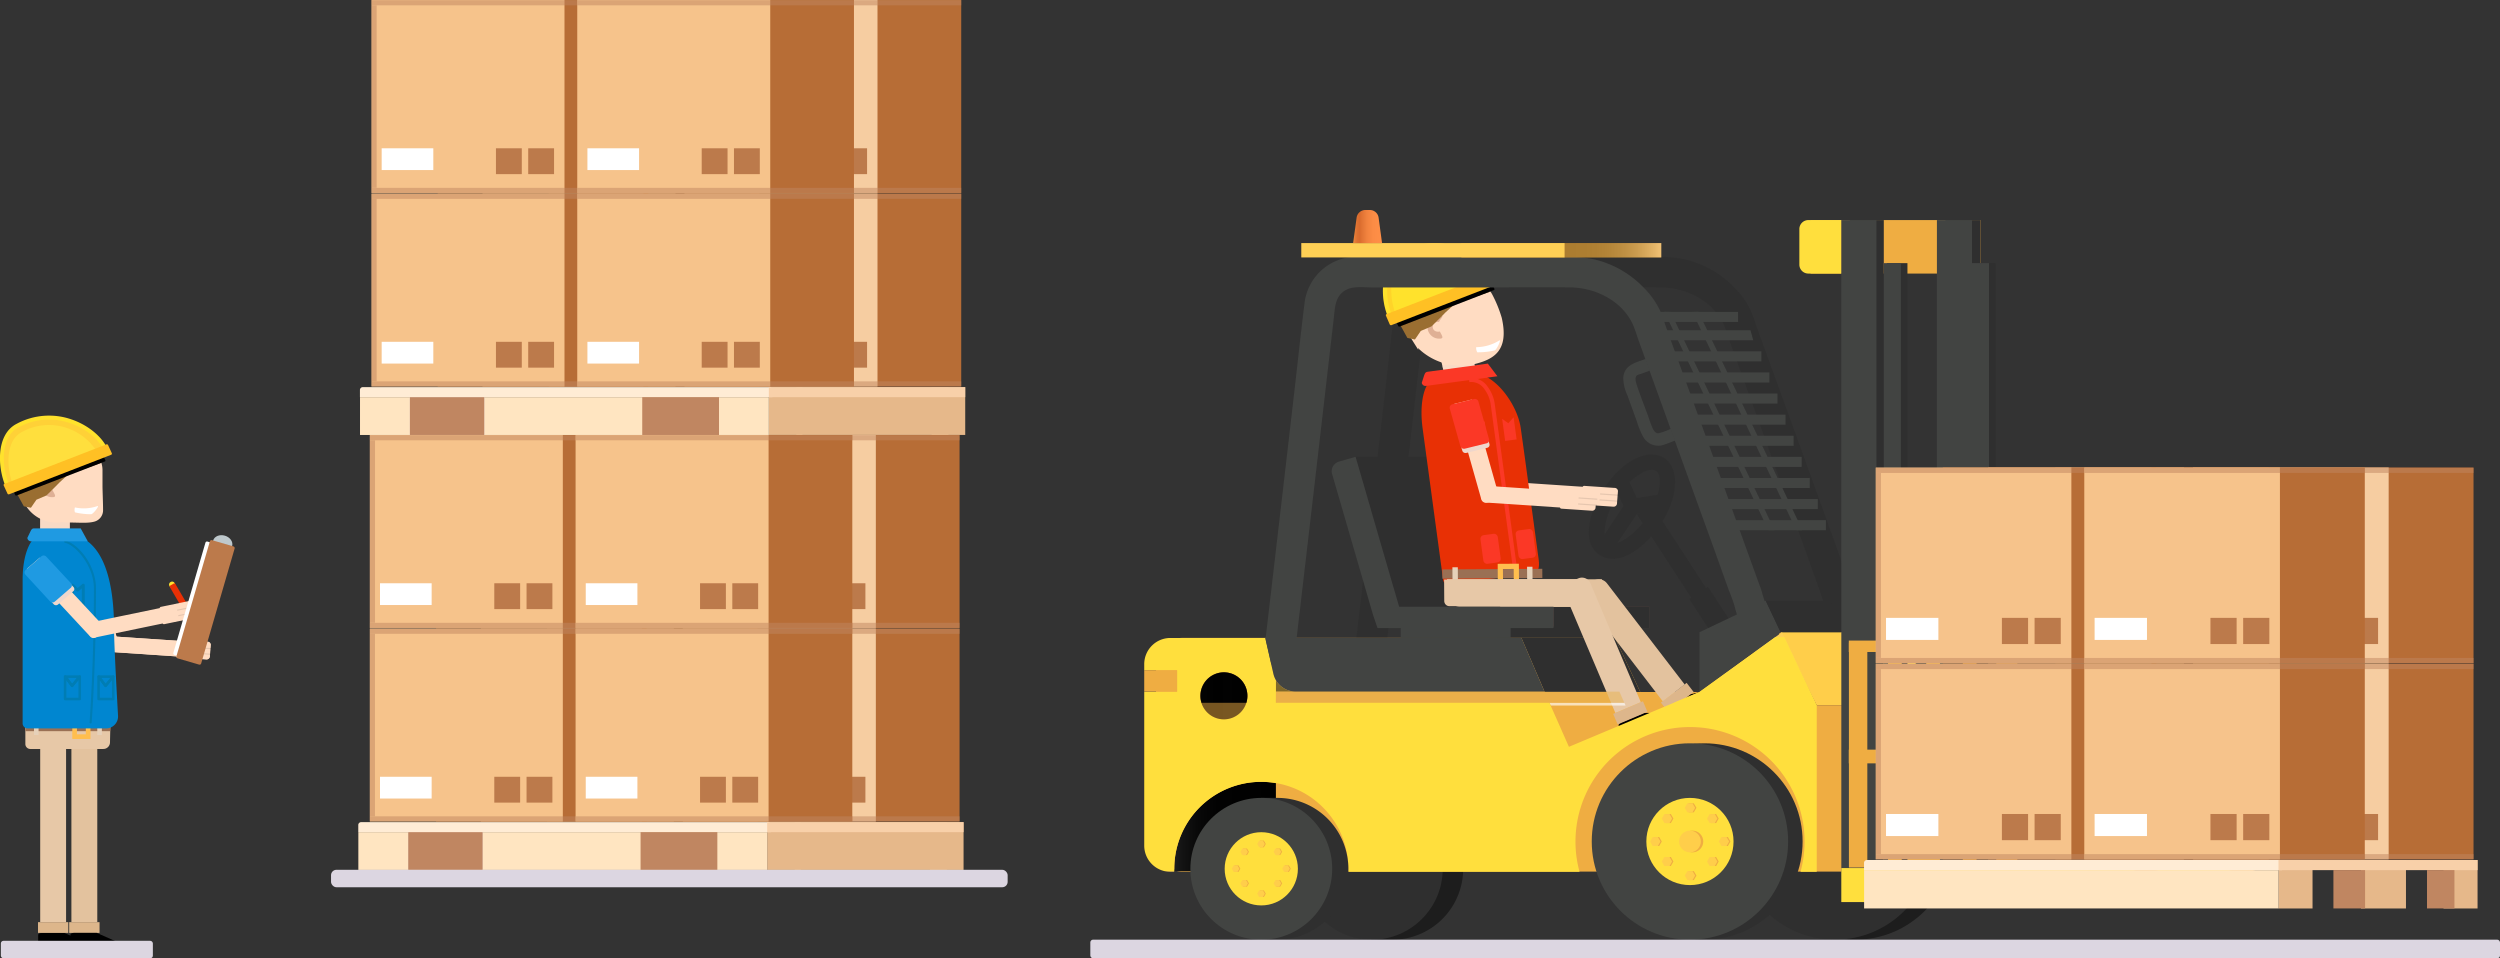 <svg xmlns="http://www.w3.org/2000/svg" xmlns:xlink="http://www.w3.org/1999/xlink" viewBox="0 0 661.71 253.64"><rect x="0" y="0" width="661.71" height="253.64" fill="#333333" stroke="none"/><defs><linearGradient id="7958c449-d990-4a70-844e-3de822f8632f" x1="420.19" y1="186.75" x2="420.19" y2="183.05" gradientUnits="userSpaceOnUse"><stop offset="0.12" stop-color="#fff"/><stop offset="0.23" stop-color="#fefcfb"/><stop offset="0.35" stop-color="#f9f4ef"/><stop offset="0.46" stop-color="#f2e7dc"/><stop offset="0.57" stop-color="#e8d4c0"/><stop offset="0.68" stop-color="#dbbc9d"/><stop offset="0.79" stop-color="#cb9e72"/><stop offset="0.81" stop-color="#c8996b"/></linearGradient><linearGradient id="290b6458-8637-40a2-8752-2143b16c9382" x1="139.96" y1="-551.96" x2="174.77" y2="-551.96" gradientTransform="translate(484.92 -330.52) rotate(180)" gradientUnits="userSpaceOnUse"><stop offset="0"/><stop offset="0.44" stop-color="#020202"/><stop offset="0.6" stop-color="#090909"/><stop offset="0.72" stop-color="#141414"/><stop offset="0.81" stop-color="#252525"/><stop offset="0.87" stop-color="#363636"/><stop offset="0.9" stop-color="#443f3b"/><stop offset="0.95" stop-color="#685847"/><stop offset="1" stop-color="#987a58"/></linearGradient><linearGradient id="e77befd9-317e-4128-a2ed-34a950c1ab90" x1="-114.54" y1="-131.93" x2="-97.14" y2="-131.93" gradientTransform="translate(512.45 74.19) rotate(-90)" gradientUnits="userSpaceOnUse"><stop offset="0"/><stop offset="0.44" stop-color="#020202"/><stop offset="0.6" stop-color="#090909"/><stop offset="0.72" stop-color="#141414"/><stop offset="0.81" stop-color="#252525"/><stop offset="0.87" stop-color="#363636"/><stop offset="0.9" stop-color="#444"/><stop offset="0.95" stop-color="#686868"/><stop offset="1" stop-color="#969696"/></linearGradient><linearGradient id="c4e96ffa-f36b-4918-acc6-306f22689cf2" x1="-114.54" y1="-167.46" x2="-97.14" y2="-167.46" gradientTransform="translate(505.16 71.47) rotate(-90)" xlink:href="#e77befd9-317e-4128-a2ed-34a950c1ab90"/><linearGradient id="56a3fa88-3b77-4f70-bc4a-a88c34f06185" x1="139.96" y1="-515.22" x2="174.77" y2="-515.22" xlink:href="#290b6458-8637-40a2-8752-2143b16c9382"/><linearGradient id="cec3c9c6-61d6-4352-b416-c75fb26b6254" x1="325.03" y1="186.88" x2="351.87" y2="186.88" gradientTransform="matrix(1, 0, 0, 1, 0, 0)" xlink:href="#e77befd9-317e-4128-a2ed-34a950c1ab90"/><linearGradient id="19c2b5cf-a6dd-4306-8ea2-51cba68d04f5" x1="337.67" y1="186.75" x2="337.67" y2="183.05" xlink:href="#7958c449-d990-4a70-844e-3de822f8632f"/><linearGradient id="fae969a4-537a-47f5-aa81-78af1df2f761" x1="139.96" y1="-516.29" x2="143.08" y2="-516.29" gradientTransform="translate(477.63 -333.23) rotate(180)" xlink:href="#290b6458-8637-40a2-8752-2143b16c9382"/><linearGradient id="d6282a9b-8541-4cbf-b8c2-69f14eecf617" x1="-114.54" y1="-167.5" x2="-97.13" y2="-167.5" gradientTransform="translate(505.16 71.47) rotate(-90)" xlink:href="#e77befd9-317e-4128-a2ed-34a950c1ab90"/><linearGradient id="5b6f604d-d643-4cbd-b19d-c7c8bbccad44" x1="414.28" y1="66.25" x2="440.07" y2="66.25" gradientUnits="userSpaceOnUse"><stop offset="0"/><stop offset="0.19" stop-color="#030303"/><stop offset="0.32" stop-color="#0c0c0c"/><stop offset="0.44" stop-color="#1c1c1c"/><stop offset="0.54" stop-color="#323232"/><stop offset="0.64" stop-color="#4e4e4e"/><stop offset="0.74" stop-color="#727272"/><stop offset="0.83" stop-color="#9b9b9b"/><stop offset="0.92" stop-color="#cacaca"/><stop offset="1" stop-color="#fff"/></linearGradient><linearGradient id="74b163d5-6d01-47c0-bc45-63e7174e99e9" x1="365.44" y1="62.65" x2="373.1" y2="62.65" gradientUnits="userSpaceOnUse"><stop offset="0" stop-color="#f08d3f"/><stop offset="0.07" stop-color="#e37a36"/><stop offset="0.15" stop-color="#dc6f30"/><stop offset="0.23" stop-color="#d96b2e"/><stop offset="0.31" stop-color="#e27434"/><stop offset="0.49" stop-color="#f2833f"/><stop offset="0.7" stop-color="#fc8c45"/><stop offset="0.97" stop-color="#ff8f47"/></linearGradient></defs><title>home_header_img</title><g style="isolation:isolate"><g id="622cd1ed-bc55-4baf-9564-b4dc35eccc6d" data-name="Слой 1"><rect x="203.06" y="217.61" width="8.89" height="12.65" fill="#e6b88a"/><rect x="210.36" y="217.61" width="40.24" height="12.65" fill="#e6b88a"/><rect x="246.15" y="217.61" width="8.89" height="12.65" fill="#e6b88a"/><path d="M95.59,217.61H203.24a.75.75,0,0,1,.75.75v1.89a0,0,0,0,1,0,0H94.83a0,0,0,0,1,0,0v-1.89A.75.75,0,0,1,95.59,217.61Z" fill="#ffecd5"/><rect x="94.85" y="220.25" width="108.21" height="10.01" fill="#ffe5c1"/><rect x="203.06" y="217.61" width="51.98" height="2.65" fill="#f8d0a9"/><rect x="144.8" y="115.13" width="55.72" height="51.08" fill="#bc7a4b"/><rect x="127.28" y="115.13" width="51.08" height="51.08" fill="#f6cda1"/><rect x="129.98" y="154.38" width="13.67" height="5.76" fill="#fff"/><rect x="160.23" y="154.38" width="6.84" height="6.84" fill="#bc7a4b"/><rect x="168.77" y="154.38" width="6.84" height="6.84" fill="#bc7a4b"/><rect x="127.28" y="164.85" width="51.08" height="1.36" fill="#c08661" opacity="0.5"/><rect x="178.34" y="164.85" width="22.18" height="1.36" fill="#c08661" opacity="0.5" style="mix-blend-mode:multiply"/><rect x="127.28" y="115.18" width="51.08" height="1.36" fill="#c08661" opacity="0.5" style="mix-blend-mode:screen"/><rect x="178.34" y="115.18" width="22.18" height="1.36" fill="#c08661" opacity="0.5" style="mix-blend-mode:screen"/><rect x="144.8" y="166.35" width="55.72" height="51.08" fill="#bc7a4b"/><rect x="127.28" y="166.35" width="51.08" height="51.08" fill="#f6cda1"/><rect x="129.98" y="205.6" width="13.67" height="5.76" fill="#fff"/><rect x="160.23" y="205.6" width="6.84" height="6.84" fill="#bc7a4b"/><rect x="168.77" y="205.6" width="6.84" height="6.84" fill="#bc7a4b"/><rect x="127.28" y="216.07" width="51.08" height="1.36" fill="#c08661" opacity="0.5"/><rect x="178.34" y="216.07" width="22.18" height="1.36" fill="#c08661" opacity="0.5" style="mix-blend-mode:multiply"/><rect x="127.28" y="166.4" width="51.08" height="1.36" fill="#c08661" opacity="0.5" style="mix-blend-mode:screen"/><rect x="178.34" y="166.4" width="22.18" height="1.36" fill="#c08661" opacity="0.5" style="mix-blend-mode:screen"/><rect x="198.26" y="115.13" width="55.72" height="51.08" fill="#b76d36"/><rect x="180.74" y="115.13" width="51.08" height="51.08" fill="#f6cda1"/><rect x="183.43" y="154.38" width="13.67" height="5.76" fill="#fff"/><rect x="213.68" y="154.38" width="6.84" height="6.84" fill="#bc7a4b"/><rect x="222.22" y="154.38" width="6.84" height="6.84" fill="#bc7a4b"/><rect x="180.74" y="164.85" width="51.08" height="1.36" fill="#c08661" opacity="0.5"/><rect x="231.8" y="164.85" width="22.18" height="1.36" fill="#c08661" opacity="0.5" style="mix-blend-mode:multiply"/><rect x="180.74" y="115.18" width="51.08" height="1.36" fill="#c08661" opacity="0.5" style="mix-blend-mode:screen"/><rect x="231.8" y="115.18" width="22.18" height="1.36" fill="#c08661" opacity="0.5" style="mix-blend-mode:screen"/><rect x="198.26" y="166.35" width="55.72" height="51.08" fill="#b76d36"/><rect x="180.74" y="166.35" width="51.08" height="51.08" fill="#f6cda1"/><rect x="183.43" y="205.6" width="13.67" height="5.76" fill="#fff"/><rect x="213.68" y="205.6" width="6.84" height="6.84" fill="#bc7a4b"/><rect x="222.22" y="205.6" width="6.84" height="6.84" fill="#bc7a4b"/><rect x="180.74" y="216.07" width="51.08" height="1.36" fill="#c08661" opacity="0.5"/><rect x="231.8" y="216.07" width="22.18" height="1.36" fill="#c08661" opacity="0.5" style="mix-blend-mode:multiply"/><rect x="180.74" y="166.4" width="51.08" height="1.36" fill="#c08661" opacity="0.5" style="mix-blend-mode:screen"/><rect x="231.8" y="166.4" width="22.18" height="1.36" fill="#c08661" opacity="0.5" style="mix-blend-mode:screen"/><rect x="115.41" y="115.13" width="55.72" height="51.08" fill="#b76d36"/><rect x="97.89" y="115.13" width="51.08" height="51.08" fill="#f6c38b"/><rect x="100.58" y="154.38" width="13.67" height="5.76" fill="#fff"/><rect x="130.83" y="154.38" width="6.84" height="6.84" fill="#bc7a4b"/><rect x="139.37" y="154.38" width="6.84" height="6.84" fill="#bc7a4b"/><rect x="97.89" y="164.85" width="51.08" height="1.36" fill="#c08661" opacity="0.5"/><rect x="148.95" y="164.85" width="22.18" height="1.36" fill="#c08661" opacity="0.5" style="mix-blend-mode:multiply"/><rect x="97.89" y="115.18" width="51.08" height="1.36" fill="#c08661" opacity="0.5" style="mix-blend-mode:screen"/><rect x="148.95" y="115.18" width="22.18" height="1.36" fill="#c08661" opacity="0.5" style="mix-blend-mode:screen"/><rect x="81.73" y="142.72" width="48.27" height="1.36" transform="translate(241.98 34.83) rotate(90)" fill="#c08661" opacity="0.5" style="mix-blend-mode:screen"/><rect x="115.41" y="166.35" width="55.72" height="51.08" fill="#b76d36"/><rect x="97.89" y="166.35" width="51.08" height="51.08" fill="#f6c38b"/><rect x="100.58" y="205.6" width="13.67" height="5.76" fill="#fff"/><rect x="130.83" y="205.6" width="6.84" height="6.84" fill="#bc7a4b"/><rect x="139.37" y="205.6" width="6.84" height="6.84" fill="#bc7a4b"/><rect x="97.89" y="216.07" width="51.08" height="1.36" fill="#c08661" opacity="0.5"/><rect x="148.95" y="216.07" width="22.18" height="1.36" fill="#c08661" opacity="0.5" style="mix-blend-mode:multiply"/><rect x="97.89" y="166.4" width="51.08" height="1.36" fill="#c08661" opacity="0.5" style="mix-blend-mode:screen"/><rect x="81.73" y="193.94" width="48.27" height="1.36" transform="translate(293.19 86.04) rotate(90)" fill="#c08661" opacity="0.5" style="mix-blend-mode:screen"/><rect x="148.95" y="166.4" width="22.18" height="1.36" fill="#c08661" opacity="0.5" style="mix-blend-mode:screen"/><rect x="169.87" y="115.13" width="55.72" height="51.08" fill="#b76d36"/><rect x="152.35" y="115.13" width="51.08" height="51.08" fill="#f6c38b"/><rect x="155.04" y="154.38" width="13.67" height="5.76" fill="#fff"/><rect x="185.29" y="154.38" width="6.84" height="6.84" fill="#bc7a4b"/><rect x="193.83" y="154.38" width="6.84" height="6.84" fill="#bc7a4b"/><rect x="152.35" y="164.85" width="51.08" height="1.36" fill="#c08661" opacity="0.5"/><rect x="203.41" y="164.85" width="22.18" height="1.36" fill="#c08661" opacity="0.5" style="mix-blend-mode:multiply"/><rect x="152.35" y="115.18" width="51.08" height="1.36" fill="#c08661" opacity="0.5" style="mix-blend-mode:screen"/><rect x="203.41" y="115.18" width="22.18" height="1.36" fill="#c08661" opacity="0.5" style="mix-blend-mode:screen"/><rect x="169.87" y="166.35" width="55.72" height="51.08" fill="#b76d36"/><rect x="152.35" y="166.35" width="51.08" height="51.08" fill="#f6c38b"/><rect x="155.04" y="205.6" width="13.67" height="5.76" fill="#fff"/><rect x="185.29" y="205.6" width="6.84" height="6.84" fill="#bc7a4b"/><rect x="193.83" y="205.6" width="6.84" height="6.84" fill="#bc7a4b"/><rect x="152.35" y="216.07" width="51.08" height="1.36" fill="#c08661" opacity="0.5"/><rect x="203.41" y="216.07" width="22.18" height="1.36" fill="#c08661" opacity="0.5" style="mix-blend-mode:multiply"/><rect x="152.35" y="166.4" width="51.08" height="1.36" fill="#c08661" opacity="0.5" style="mix-blend-mode:screen"/><rect x="203.41" y="166.4" width="22.18" height="1.36" fill="#c08661" opacity="0.5" style="mix-blend-mode:screen"/><rect x="108.04" y="220.25" width="19.72" height="10.01" fill="#fff"/><rect x="169.55" y="220.25" width="20.32" height="10.01" fill="#c08661"/><rect x="108.04" y="220.25" width="19.72" height="10.01" fill="#c08661"/><rect x="203.5" y="102.47" width="8.89" height="12.65" fill="#e6b88a"/><rect x="210.79" y="102.47" width="40.24" height="12.65" fill="#e6b88a"/><rect x="246.59" y="102.47" width="8.89" height="12.65" fill="#e6b88a"/><path d="M96,102.47H203.68a.75.75,0,0,1,.75.75v1.89a0,0,0,0,1,0,0H95.27a0,0,0,0,1,0,0v-1.89A.75.75,0,0,1,96,102.47Z" fill="#ffecd5"/><rect x="95.29" y="105.12" width="108.21" height="10.01" fill="#ffe5c1"/><rect x="203.5" y="102.47" width="51.98" height="2.65" fill="#f8d0a9"/><rect x="145.24" width="55.72" height="51.08" fill="#bc7a4b"/><rect x="127.72" width="51.08" height="51.08" fill="#f6cda1"/><rect x="130.41" y="39.25" width="13.67" height="5.76" fill="#fff"/><rect x="160.66" y="39.25" width="6.84" height="6.84" fill="#bc7a4b"/><rect x="169.2" y="39.25" width="6.84" height="6.84" fill="#bc7a4b"/><rect x="127.72" y="49.72" width="51.08" height="1.36" fill="#c08661" opacity="0.5"/><rect x="178.78" y="49.72" width="22.18" height="1.36" fill="#c08661" opacity="0.5" style="mix-blend-mode:multiply"/><rect x="127.72" y="0.05" width="51.08" height="1.36" fill="#c08661" opacity="0.5" style="mix-blend-mode:screen"/><rect x="178.78" y="0.05" width="22.18" height="1.36" fill="#c08661" opacity="0.5" style="mix-blend-mode:screen"/><rect x="145.24" y="51.22" width="55.72" height="51.08" fill="#bc7a4b"/><rect x="127.72" y="51.22" width="51.08" height="51.08" fill="#f6cda1"/><rect x="130.41" y="90.47" width="13.67" height="5.76" fill="#fff"/><rect x="160.66" y="90.47" width="6.84" height="6.84" fill="#bc7a4b"/><rect x="169.2" y="90.47" width="6.84" height="6.84" fill="#bc7a4b"/><rect x="127.72" y="100.94" width="51.08" height="1.36" fill="#c08661" opacity="0.5"/><rect x="178.78" y="100.94" width="22.18" height="1.36" fill="#c08661" opacity="0.5" style="mix-blend-mode:multiply"/><rect x="127.72" y="51.27" width="51.08" height="1.36" fill="#c08661" opacity="0.5" style="mix-blend-mode:screen"/><rect x="178.78" y="51.27" width="22.18" height="1.36" fill="#c08661" opacity="0.5" style="mix-blend-mode:screen"/><rect x="198.7" width="55.72" height="51.08" fill="#b76d36"/><rect x="181.18" width="51.08" height="51.08" fill="#f6cda1"/><rect x="183.87" y="39.25" width="13.67" height="5.76" fill="#fff"/><rect x="214.12" y="39.25" width="6.84" height="6.84" fill="#bc7a4b"/><rect x="222.66" y="39.25" width="6.84" height="6.84" fill="#bc7a4b"/><rect x="181.18" y="49.72" width="51.08" height="1.36" fill="#c08661" opacity="0.5"/><rect x="232.24" y="49.72" width="22.18" height="1.36" fill="#c08661" opacity="0.5" style="mix-blend-mode:multiply"/><rect x="181.18" y="0.05" width="51.08" height="1.36" fill="#c08661" opacity="0.5" style="mix-blend-mode:screen"/><rect x="232.24" y="0.05" width="22.18" height="1.36" fill="#c08661" opacity="0.5" style="mix-blend-mode:screen"/><rect x="198.7" y="51.22" width="55.72" height="51.08" fill="#b76d36"/><rect x="181.18" y="51.22" width="51.08" height="51.08" fill="#f6cda1"/><rect x="183.87" y="90.47" width="13.67" height="5.76" fill="#fff"/><rect x="214.12" y="90.47" width="6.84" height="6.84" fill="#bc7a4b"/><rect x="222.66" y="90.47" width="6.84" height="6.84" fill="#bc7a4b"/><rect x="181.18" y="100.94" width="51.08" height="1.36" fill="#c08661" opacity="0.5"/><rect x="232.24" y="100.94" width="22.18" height="1.36" fill="#c08661" opacity="0.5" style="mix-blend-mode:multiply"/><rect x="181.18" y="51.27" width="51.08" height="1.36" fill="#c08661" opacity="0.5" style="mix-blend-mode:screen"/><rect x="232.24" y="51.27" width="22.18" height="1.36" fill="#c08661" opacity="0.5" style="mix-blend-mode:screen"/><rect x="115.85" width="55.72" height="51.08" fill="#b76d36"/><rect x="98.33" width="51.08" height="51.08" fill="#f6c38b"/><rect x="101.02" y="39.25" width="13.67" height="5.76" fill="#fff"/><rect x="131.27" y="39.25" width="6.84" height="6.84" fill="#bc7a4b"/><rect x="139.81" y="39.25" width="6.84" height="6.84" fill="#bc7a4b"/><rect x="98.33" y="49.72" width="51.08" height="1.36" fill="#c08661" opacity="0.5"/><rect x="149.38" y="49.72" width="22.18" height="1.36" fill="#c08661" opacity="0.5" style="mix-blend-mode:multiply"/><rect x="98.33" y="0.05" width="51.08" height="1.36" fill="#c08661" opacity="0.5" style="mix-blend-mode:screen"/><rect x="149.38" y="0.05" width="22.18" height="1.36" fill="#c08661" opacity="0.5" style="mix-blend-mode:screen"/><rect x="82.17" y="27.59" width="48.27" height="1.36" transform="translate(127.28 -80.74) rotate(90)" fill="#c08661" opacity="0.5" style="mix-blend-mode:screen"/><rect x="115.85" y="51.22" width="55.72" height="51.08" fill="#b76d36"/><rect x="98.33" y="51.22" width="51.08" height="51.08" fill="#f6c38b"/><rect x="101.02" y="90.47" width="13.67" height="5.76" fill="#fff"/><rect x="131.27" y="90.47" width="6.84" height="6.84" fill="#bc7a4b"/><rect x="139.81" y="90.47" width="6.84" height="6.84" fill="#bc7a4b"/><rect x="98.33" y="100.94" width="51.08" height="1.36" fill="#c08661" opacity="0.5"/><rect x="149.38" y="100.94" width="22.18" height="1.36" fill="#c08661" opacity="0.5" style="mix-blend-mode:multiply"/><rect x="98.33" y="51.27" width="51.08" height="1.36" fill="#c08661" opacity="0.5" style="mix-blend-mode:screen"/><rect x="82.17" y="78.81" width="48.27" height="1.36" transform="translate(178.5 -29.53) rotate(90)" fill="#c08661" opacity="0.5" style="mix-blend-mode:screen"/><rect x="149.38" y="51.27" width="22.18" height="1.36" fill="#c08661" opacity="0.5" style="mix-blend-mode:screen"/><rect x="170.31" width="55.72" height="51.08" fill="#b76d36"/><rect x="152.79" width="51.08" height="51.08" fill="#f6c38b"/><rect x="155.48" y="39.25" width="13.67" height="5.76" fill="#fff"/><rect x="185.73" y="39.25" width="6.84" height="6.84" fill="#bc7a4b"/><rect x="194.27" y="39.25" width="6.84" height="6.84" fill="#bc7a4b"/><rect x="152.79" y="49.72" width="51.08" height="1.36" fill="#c08661" opacity="0.5"/><rect x="203.84" y="49.72" width="22.18" height="1.36" fill="#c08661" opacity="0.5" style="mix-blend-mode:multiply"/><rect x="152.79" y="0.05" width="51.08" height="1.36" fill="#c08661" opacity="0.5" style="mix-blend-mode:screen"/><rect x="203.84" y="0.05" width="22.18" height="1.36" fill="#c08661" opacity="0.5" style="mix-blend-mode:screen"/><rect x="170.31" y="51.22" width="55.72" height="51.08" fill="#b76d36"/><rect x="152.79" y="51.22" width="51.08" height="51.08" fill="#f6c38b"/><rect x="155.48" y="90.47" width="13.67" height="5.76" fill="#fff"/><rect x="185.73" y="90.47" width="6.84" height="6.84" fill="#bc7a4b"/><rect x="194.27" y="90.47" width="6.84" height="6.84" fill="#bc7a4b"/><rect x="152.79" y="100.94" width="51.08" height="1.36" fill="#c08661" opacity="0.5"/><rect x="203.84" y="100.94" width="22.18" height="1.36" fill="#c08661" opacity="0.5" style="mix-blend-mode:multiply"/><rect x="152.79" y="51.27" width="51.08" height="1.36" fill="#c08661" opacity="0.5" style="mix-blend-mode:screen"/><rect x="203.84" y="51.27" width="22.18" height="1.36" fill="#c08661" opacity="0.5" style="mix-blend-mode:screen"/><rect x="108.48" y="105.12" width="19.72" height="10.01" fill="#fff"/><rect x="169.99" y="105.12" width="20.32" height="10.01" fill="#c08661"/><rect x="108.48" y="105.12" width="19.72" height="10.01" fill="#c08661"/><rect x="87.62" y="230.22" width="179.09" height="4.62" rx="1.43" ry="1.43" fill="#dcd6e1"/><circle cx="52.83" cy="157.46" r="0.8" transform="translate(-79.47 45.4) rotate(-30.28)" fill="#ffe22c"/><rect x="53.97" y="156.9" width="1.68" height="7.93" rx="0.27" ry="0.27" transform="translate(-80.91 46.86) rotate(-30.28)" fill="#e83005"/><ellipse cx="66.21" cy="146.51" rx="2.1" ry="2.62" transform="translate(-100.25 166.42) rotate(-73.77)" fill="#bec8cc"/><path d="M54.27,172.3l-18.19-1.22a1.41,1.41,0,0,0-1.54,1.24l-.11,1.46a1.38,1.38,0,0,0,1.34,1.44l18.19,1.22a.42.42,0,0,0,.4.29l7.48.5a.85.85,0,0,0,1-.66l.25-3.22a.83.83,0,0,0-.87-.78l-7.48-.5A.43.43,0,0,0,54.27,172.3Z" transform="translate(-7.29 -2.71)" fill="#ffdcc2"/><g opacity="0.1"><polygon points="55.81 173.31 51.16 173 51.19 172.7 55.84 173.02 55.81 173.31"/></g><g opacity="0.1"><polygon points="55.93 171.84 51.28 171.52 51.3 171.22 55.95 171.54 55.93 171.84"/></g><path d="M32.06,149.68l-4.31,1.06,6.71,23.72a1.18,1.18,0,0,0,1.43.77l2.05-.5a1.08,1.08,0,0,0,.83-1.33Z" transform="translate(-7.29 -2.71)" fill="#ffdcc2"/><path d="M35.89,161.64l-5.15,1.26a.83.83,0,0,1-1-.54l-.27-1,6.74-1.65.27,1A.76.76,0,0,1,35.89,161.64Z" transform="translate(-7.29 -2.71)" fill="#efd7cc" style="mix-blend-mode:multiply"/><path d="M35.7,160.54l-5.38,1.32a.9.9,0,0,1-1.09-.59l-2.65-9.36a.86.86,0,0,1,.66-1.05l5.31-1.3a.93.93,0,0,1,1.13.61l2.65,9.36A.82.82,0,0,1,35.7,160.54Z" transform="translate(-7.29 -2.71)" fill="#fb3826"/><rect x="18.9" y="192.8" width="6.85" height="51.28" fill="#e3c29e"/><rect x="10.64" y="192.8" width="6.85" height="51.28" fill="#e7c8a7"/><rect x="10.06" y="244.08" width="8.02" height="2.84" fill="#ddb68b"/><rect x="18.31" y="244.08" width="8.04" height="2.84" fill="#ddb68b"/><path d="M14,194.31H36.51l-.11,5a1.76,1.76,0,0,1-1.81,1.64H15.37A1.31,1.31,0,0,1,14,199.66Z" transform="translate(-7.29 -2.71)" fill="#e7c8a7"/><rect x="6.73" y="191.23" width="22.44" height="2.3" fill="#9a7054"/><rect x="9" y="190.7" width="1.21" height="3.84" fill="#e6d1b9"/><rect x="25.75" y="190.7" width="1.21" height="3.84" fill="#e6d1b9"/><rect x="19.75" y="190.56" width="3.58" height="4.42" fill="none" stroke="#ffbe4e" stroke-miterlimit="10" stroke-width="1.23"/><path d="M32.9,249.63H26.82c-.49,0-.89.23-.89.51v2.61c0,.28.4.51.89.51H39.06c.49,0,.89-.23.89-.51Z" transform="translate(-7.29 -2.71)"/><path d="M24.37,249.66H18.28c-.49,0-.89.23-.89.51v2.61c0,.28.4.51.89.51H30.53c.49,0,.89-.23.89-.51Z" transform="translate(-7.29 -2.71)"/><path d="M54.21,172.3,36,171.08a1.41,1.41,0,0,0-1.54,1.24l-.11,1.46a1.38,1.38,0,0,0,1.34,1.44l18.19,1.22a.42.42,0,0,0,.4.29l7.48.5a.85.85,0,0,0,1-.66l.25-3.22a.83.83,0,0,0-.87-.78l-7.48-.5A.43.43,0,0,0,54.21,172.3Z" transform="translate(-7.29 -2.71)" fill="#ffdcc2"/><g opacity="0.1"><polygon points="55.75 173.31 51.1 173 51.13 172.7 55.77 173.02 55.75 173.31"/></g><g opacity="0.1"><polygon points="55.87 171.84 51.22 171.52 51.24 171.22 55.89 171.54 55.87 171.84"/></g><path d="M32,149.68l-4.31,1.06,6.71,23.72a1.18,1.18,0,0,0,1.43.77l2.05-.5a1.08,1.08,0,0,0,.83-1.33Z" transform="translate(-7.29 -2.71)" fill="#ffdcc2"/><path d="M35.83,161.64l-5.15,1.26a.83.83,0,0,1-1-.54l-.27-1,6.74-1.65.27,1A.76.76,0,0,1,35.83,161.64Z" transform="translate(-7.29 -2.71)" fill="#efd7cc" style="mix-blend-mode:multiply"/><path d="M35.64,160.54l-5.38,1.32a.9.9,0,0,1-1.09-.59l-2.65-9.36a.86.86,0,0,1,.66-1.05l5.31-1.3a.93.93,0,0,1,1.13.61l2.65,9.36A.82.82,0,0,1,35.64,160.54Z" transform="translate(-7.29 -2.71)" fill="#fb3826"/><polygon points="16.52 134.11 12.6 134.11 10.63 134.11 10.63 141.48 12.6 141.48 12.6 142.83 18.48 142.83 18.48 134.11 16.52 134.11" fill="#ffdcc2"/><rect x="10.63" y="136.96" width="7.84" height="3.31" fill="#efd7cc" opacity="0.4" style="mix-blend-mode:multiply"/><path d="M34.42,127.19a6.71,6.71,0,0,0-1.27-3.93l-1.55-2.14c-.23-1.44-2.68-.27-3.9-1.19-6.14-4.62-7.48-6.36-13.7.63-4,4.5-4.12,4.27-3.49,6.5s2.49,7.4,2.49,7.4,0-.19,0-.49a9.52,9.52,0,0,0,10.79,6.91,9.58,9.58,0,0,0,1.53.13c3,0,5.27.27,7.07-.27a3.1,3.1,0,0,0,2.18-2.93c0-2.08-.15-5.22-.15-6.5Z" transform="translate(-7.29 -2.71)" fill="#ffdcc2"/><path d="M25.13,144.19H18.62c-3.4,0-5.34,5.61-5.34,11.86v38a1.35,1.35,0,0,0,1.22,1.45H35.65a3.19,3.19,0,0,0,2.88-3.43s-1.05-18.1-1.05-22.82C37.48,145.81,28.24,144.19,25.13,144.19Z" transform="translate(-7.29 -2.71)" fill="#0086d0"/><g opacity="0.5"><path d="M31.25,194.21h0a.28.28,0,0,1-.25-.3c0-.15,1.14-14.93,1.14-35.44,0-6.19-5-11.54-7.64-12.09a.28.28,0,0,1-.22-.33.28.28,0,0,1,.33-.22c3.18.65,8.09,6.36,8.09,12.63,0,20.53-1.13,35.33-1.14,35.48A.28.28,0,0,1,31.25,194.21Z" transform="translate(-7.29 -2.71)" fill="#007497"/><polygon points="22.04 160.42 19.18 160.42 19.18 154.88 20.53 156.18 22.04 154.88 22.04 160.42" fill="none" stroke="#007497" stroke-linejoin="round" stroke-width="0.78"/><polygon points="21.11 185.02 17.23 185.02 17.23 179.07 19.08 181.53 21.11 179.07 21.11 185.02" fill="none" stroke="#007497" stroke-linejoin="round" stroke-width="0.68"/><polygon points="19.08 181.53 17.29 179.09 21.06 179.09 19.08 181.53" fill="none" stroke="#007497" stroke-linejoin="round" stroke-width="0.68"/><polygon points="29.98 185.02 26.09 185.02 26.09 179.07 27.94 181.53 29.98 179.07 29.98 185.02" fill="none" stroke="#007497" stroke-linejoin="round" stroke-width="0.68"/><polygon points="27.94 181.53 26.15 179.09 29.92 179.09 27.94 181.53" fill="none" stroke="#007497" stroke-linejoin="round" stroke-width="0.68"/></g><path d="M30.53,146h-15a1,1,0,0,1-1-.92l.76-1.59c.28-.56.44-.92,1-.92H28.65Z" transform="translate(-7.29 -2.71)" fill="#1f9ae2"/><path d="M31.41,138.82a18.66,18.66,0,0,1-4.28-.5,1.9,1.9,0,0,1,0-1.3,11.05,11.05,0,0,0,5.95-.36C33.76,136.43,31.94,138.82,31.41,138.82Z" transform="translate(-7.29 -2.71)" fill="#fff"/><path d="M49.55,163.67l-17.85,3.7A1.41,1.41,0,0,0,30.54,169l.28,1.44a1.38,1.38,0,0,0,1.67,1l17.85-3.7a.42.42,0,0,0,.46.17l7.34-1.52a.85.85,0,0,0,.77-.9l-.62-3.17a.83.83,0,0,0-1-.52l-7.34,1.52A.43.43,0,0,0,49.55,163.67Z" transform="translate(-7.29 -2.71)" fill="#ffdcc2"/><g opacity="0.1"><rect x="54.42" y="165.06" width="4.66" height="0.3" transform="translate(-39.52 12.18) rotate(-11.67)"/></g><g opacity="0.1"><rect x="54.13" y="163.61" width="4.66" height="0.3" transform="translate(-39.29 12.12) rotate(-11.69)"/></g><path d="M17.81,150.31l-3.36,2.91,16.79,18.05a1.18,1.18,0,0,0,1.62,0l1.6-1.38a1.08,1.08,0,0,0,.14-1.56Z" transform="translate(-7.29 -2.71)" fill="#ffdcc2"/><path d="M26.68,159.21l-4,3.47a.83.83,0,0,1-1.14,0l-.69-.74,5.25-4.54.69.74A.76.76,0,0,1,26.68,159.21Z" transform="translate(-7.29 -2.71)" fill="#efd7cc" style="mix-blend-mode:multiply"/><path d="M26,158.31l-4.19,3.62a.9.9,0,0,1-1.24,0L14,154.79a.86.86,0,0,1,.11-1.24L18.2,150a.93.93,0,0,1,1.29,0l6.62,7.12A.82.82,0,0,1,26,158.31Z" transform="translate(-7.29 -2.71)" fill="#1f9ae2"/><rect x="57.28" y="146.26" width="6.82" height="31.27" rx="0.42" ry="0.42" transform="translate(40.38 -13.22) rotate(16.23)" fill="#fff"/><rect x="58.28" y="145.86" width="6.82" height="32.58" rx="0.43" ry="0.43" transform="translate(40.49 -13.49) rotate(16.23)" fill="#bc7a4b"/><path d="M20.8,131.09c0,1.59,2.09,3.21.41,3.21a2.88,2.88,0,1,1,0-5.75C22.89,128.56,20.8,129.51,20.8,131.09Z" transform="translate(-7.29 -2.71)" fill="#dfb095"/><ellipse cx="13.19" cy="128.59" rx="1.31" ry="1.22" fill="#ffdcc2"/><polygon points="18.2 125.45 15.81 127.64 14.6 128.87 12.29 131.14 9.64 132.27 8.19 134.39 6.31 134.02 3.96 129.73 20.33 122.09 26.66 122.58 18.2 125.45" fill="#9a6e31"/><path d="M35,124.87l-23.34,9a.29.29,0,0,1-.36-.14L10.56,132a.25.25,0,0,1,.15-.34l23.34-9a.29.29,0,0,1,.36.14l.77,1.72A.25.25,0,0,1,35,124.87Z" transform="translate(-7.29 -2.71)"/><path d="M35.16,121.53l-13.4,5.18-12.4,4.79c-2.14-4.79-2.77-13.38,2.52-16.14C22.88,109.64,33,116.74,35.16,121.53Z" transform="translate(-7.29 -2.71)" fill="#ffdf3d"/><g opacity="0.2"><path d="M9.18,132.58c-2.3-5.14-2.95-14.18,3-17.26a16.81,16.81,0,0,1,13.57-1.24,17,17,0,0,1,9.64,8.31l-1.87.83A15.11,15.11,0,0,0,25,116a14.62,14.62,0,0,0-12,1.12c-4.47,2.33-4,10.12-2,14.61Z" transform="translate(-7.29 -2.71)" fill="#ff9b1c"/></g><path d="M8.89,131.72c-2.34-5.23-2.68-14,2.76-16.81a18.07,18.07,0,0,1,14.62-1.17c4.89,1.7,8.23,5,9.37,7.58l-.95.42c-1-2.27-4.19-5.44-8.76-7a17,17,0,0,0-13.8,1.11c-4.87,2.54-4.46,10.62-2.29,15.47Z" transform="translate(-7.29 -2.71)" fill="#ffe22c"/><path d="M36.71,123.08l-27,10.46a.35.35,0,0,1-.44-.17l-1-2.17a.31.31,0,0,1,.18-.41l27-10.46a.35.35,0,0,1,.44.17l1,2.17A.31.31,0,0,1,36.71,123.08Z" transform="translate(-7.29 -2.71)" fill="#ffc024"/><rect x="0.23" y="249.02" width="40.23" height="4.62" rx="0.68" ry="0.68" fill="#dcd6e1"/><path d="M365.53,178.29l8.08.95q3.46-29.45,6.87-58.91,1.94-16.75,3.87-33.5c.33-2.87.34-5.93,3.39-7.46,2-1,4.85-.57,7-.57h29.51c7.6,0,15.2-.06,22.8,0,6.55.05,13.55,3.53,16.42,9.7.65,1.4,1.07,3,1.59,4.4l9.16,25.32,10.91,30.15L488.92,159c.5,1.37.93,2.79,1.5,4.13.86,2,1.94,4,2.9,5.95l8.83,18.09,6.47,13.25,7.31-3.57-17.74-36.34c-1.78-3.65-2.91-7.7-4.29-11.52L483,118.79,472.89,91c-.72-2-1.34-4-2.16-6a21.3,21.3,0,0,0-4.27-6.06A26.66,26.66,0,0,0,453,71.3a42.17,42.17,0,0,0-9.38-.63H398.11c-2.59,0-5.19,0-7.78,0A13.87,13.87,0,0,0,376.62,82.8c-1,7.9-1.82,15.84-2.74,23.76q-3.2,27.65-6.43,55.29l-1.93,16.44C365.77,178.32,371.77,125.05,365.53,178.29Z" transform="translate(-7.29 -2.71)" fill="#2f2f2f"/><rect x="479.23" y="58.25" width="44.97" height="14.16" fill="#efad42"/><path d="M478.64,58.25h8.73a0,0,0,0,1,0,0V72.41a0,0,0,0,1,0,0h-8.73A2.38,2.38,0,0,1,476.26,70V60.64A2.38,2.38,0,0,1,478.64,58.25Z" fill="#ffdf3d"/><polygon points="464.06 90.07 438.33 90.07 438.33 87.41 463.32 87.41 464.06 90.07" fill="#424442"/><rect x="434.31" y="82.56" width="25.73" height="2.66" fill="#424442"/><rect x="440.47" y="92.99" width="25.73" height="2.66" fill="#424442"/><rect x="442.6" y="98.58" width="25.73" height="2.66" fill="#424442"/><polygon points="477.08 140.34 449.55 82.53 447.94 82.56 475.45 140.34 477.08 140.34" fill="#424442"/><polygon points="469.69 140.34 442.18 82.56 440.53 82.53 468.06 140.34 469.69 140.34" fill="#424442"/><rect x="444.74" y="104.16" width="25.73" height="2.66" fill="#424442"/><rect x="446.87" y="109.75" width="25.73" height="2.66" fill="#424442"/><rect x="449.01" y="115.34" width="25.73" height="2.66" fill="#424442"/><rect x="451.14" y="120.92" width="25.73" height="2.66" fill="#424442"/><rect x="453.28" y="126.51" width="25.73" height="2.66" fill="#424442"/><rect x="455.41" y="132.09" width="25.73" height="2.66" fill="#424442"/><rect x="457.55" y="137.68" width="25.73" height="2.66" fill="#424442"/><circle cx="491.08" cy="222.73" r="25.99" fill="#1d1d1d"/><path d="M394.57,232.67a18.77,18.77,0,1,0-37.54,0c0,6.38,13.35,18.77,13.35,18.77h5.42A18.77,18.77,0,0,0,394.57,232.67Z" transform="translate(-7.29 -2.71)" fill="#1d1d1d"/><polygon points="483.77 159.01 471.67 167.34 471.67 183.16 493.13 167.34 483.77 159.01" fill="#2f2f2f"/><circle cx="485.66" cy="222.73" r="25.99" fill="#2f2f2f"/><circle cx="363.09" cy="229.96" r="18.77" fill="#2f2f2f"/><polygon points="496.66 167.34 471.3 167.34 480.84 186.66 521 186.66 496.66 167.34" fill="#ffce4a"/><polygon points="389.89 160.59 436.49 160.59 436.49 166.24 389.89 166.24 388.7 162.71 389.89 160.59" fill="#61443f"/><polygon points="385.37 125.32 395.65 160.69 388.7 162.71 377.13 122.93 385.37 125.32" fill="#61443f"/><rect x="396.06" y="165.85" width="29.08" height="2.99" fill="#2f2f2f"/><path d="M522.21,233.44V189.37H488.13l-9.54-19.31-18.35,15.81h-18.8l-6.67-14.32H320.2a6.93,6.93,0,0,0-6.93,6.93v48a6.93,6.93,0,0,0,6.93,6.93h202Z" transform="translate(-7.29 -2.71)" fill="#efad42"/><rect x="489.63" y="58.25" width="8.98" height="180.51" fill="#2f2f2f"/><rect x="487.37" y="58.25" width="9.29" height="180.51" fill="#424442"/><rect x="370.76" y="165.85" width="29.08" height="2.99" fill="#424442"/><rect x="411.19" y="160.59" width="25.3" height="5.65" fill="#2f2f2f"/><path d="M377.64,163.4h25.3L392.66,128a6.13,6.13,0,0,0-5.88-4.42h-20.7Z" transform="translate(-7.29 -2.71)" fill="#2f2f2f"/><polygon points="408.85 183.16 434.15 183.16 427.48 168.84 402.69 168.84 408.85 183.16" fill="#2f2f2f"/><path d="M570.14,241.48H526.33v-9h79.46l-18.85,6.26A53.3,53.3,0,0,1,570.14,241.48Z" transform="translate(-7.29 -2.71)" fill="#efad42"/><path d="M563.77,241.48H520v-9h79.46l-18.85,6.26A53.3,53.3,0,0,1,563.77,241.48Z" transform="translate(-7.29 -2.71)" fill="#ffdf3d"/><rect x="514.92" y="58.25" width="9.28" height="180.51" fill="#2f2f2f"/><rect x="512.67" y="58.25" width="9.29" height="180.51" fill="#424442"/><path d="M544.41,241.48H500.6v-9h79.46l-18.85,6.26A53.3,53.3,0,0,1,544.41,241.48Z" transform="translate(-7.29 -2.71)" fill="#efad42"/><path d="M538.47,241.48H494.66v-9h79.46l-18.85,6.26A53.3,53.3,0,0,1,538.47,241.48Z" transform="translate(-7.29 -2.71)" fill="#ffdf3d"/><rect x="499.44" y="69.65" width="5.43" height="160.14" fill="#2f2f2f"/><rect x="498.61" y="69.65" width="4.51" height="160.14" fill="#424442"/><rect x="522.79" y="69.65" width="5.43" height="160.14" fill="#2f2f2f"/><polygon points="430.84 136.35 426.99 128.03 430.7 126.31 433.25 131.82 440 130.74 440.65 134.77 430.84 136.35" fill="#2f2f2f"/><rect x="428.93" y="140.33" width="13.39" height="4.09" transform="translate(68.34 423.28) rotate(-56.33)" fill="#2f2f2f"/><path d="M433,146.24l-2.27,3.4c4.84,3,10.55-1.47,13.66-5,3.29-3.74,6-8.67,6.24-13.71.13-2.46-.45-5.15-2.49-6.73a6.52,6.52,0,0,0-5.59-.95c-5,1.24-9,5.76-11.5,10.06s-5.63,12.77-.32,16.34l2.27-3.4c-1.2-.79-1.07-2.89-.91-4.13a17.52,17.52,0,0,1,2-5.83,20.67,20.67,0,0,1,7-7.95c1.11-.69,2.75-1.58,4.1-1.16s1.47,2.21,1.42,3.4A18.23,18.23,0,0,1,443,139.9a20.28,20.28,0,0,1-4.82,5c-1.28.9-3.51,2.27-5.1,1.36C433,146.34,433.55,146.53,433,146.24Z" transform="translate(-7.29 -2.71)" fill="#2f2f2f"/><polygon points="452.67 165.92 433.29 136.18 437.49 134.04 456.87 163.78 452.67 165.92" fill="#2f2f2f"/><rect x="456.86" y="158.73" width="5.91" height="10.8" transform="translate(-22.32 274.96) rotate(-33.09)" fill="#2f2f2f"/><rect x="521.95" y="69.65" width="4.51" height="160.14" fill="#424442"/><polygon points="467.35 159.01 449.83 167.34 449.83 183.16 471.3 167.34 467.35 159.01" fill="#424442"/><polygon points="487.37 167.34 471.3 167.34 467.35 159.01 483.77 159.01 487.37 167.34" fill="#2f2f2f"/><path d="M426.2,131.55l-19.41-1.3a1.51,1.51,0,0,0-1.65,1.33l-.12,1.56a1.47,1.47,0,0,0,1.42,1.53l19.41,1.3a.44.44,0,0,0,.42.31l8,.54a.91.91,0,0,0,1-.7l.27-3.44a.89.89,0,0,0-.93-.83l-8-.54A.46.46,0,0,0,426.2,131.55Z" transform="translate(-7.29 -2.71)" fill="#ffdcc2"/><g opacity="0.1"><rect x="433" y="132.71" width="0.32" height="4.97" transform="translate(261.96 555.62) rotate(-86.16)"/></g><g opacity="0.1"><rect x="433.12" y="131.14" width="0.32" height="4.97" transform="translate(263.65 554.27) rotate(-86.16)"/></g><path d="M402.49,107.41l-4.6,1.13,7.16,25.31a1.26,1.26,0,0,0,1.52.83l2.19-.54a1.15,1.15,0,0,0,.89-1.42Z" transform="translate(-7.29 -2.71)" fill="#ffdcc2"/><path d="M406.59,120.18l-5.5,1.35a.88.88,0,0,1-1.07-.58l-.29-1,7.19-1.76.29,1A.81.81,0,0,1,406.59,120.18Z" transform="translate(-7.29 -2.71)" fill="#efd7cc" style="mix-blend-mode:multiply"/><path d="M406.38,119l-5.74,1.41a1,1,0,0,1-1.16-.63l-2.82-10a.91.91,0,0,1,.7-1.12l5.67-1.39a1,1,0,0,1,1.21.65l2.82,10A.88.88,0,0,1,406.38,119Z" transform="translate(-7.29 -2.71)" fill="#fb3826"/><polygon points="387.21 92.47 383.13 93.4 381.09 93.87 382.84 101.54 384.88 101.08 385.2 102.48 391.32 101.08 389.25 92.01 387.21 92.47" fill="#ffdcc2"/><rect x="389.34" y="98.57" width="8.37" height="3.53" transform="translate(-19.74 87.17) rotate(-12.83)" fill="#efd7cc" opacity="0.4" style="mix-blend-mode:multiply"/><path d="M402.19,80.52a10.76,10.76,0,0,0-3.3-3.51c-.58-1.45-2.85.35-4.34-.31-7.48-3.35-9.29-4.85-14.11,3.9-3.11,5.63-3.28,5.42-2.09,7.59s4.34,7.11,4.34,7.11,0-.19-.12-.51a16.33,16.33,0,0,0,14.49,4.41c5.53-1.26,9.73-3.53,7.72-12.36A33.28,33.28,0,0,0,402.19,80.52Z" transform="translate(-7.29 -2.71)" fill="#ffdcc2"/><path d="M402.89,95.47a19.91,19.91,0,0,1-4.57.49,2,2,0,0,1-.29-1.36,11.8,11.8,0,0,0,6.11-1.78C404.76,92.43,403.44,95.34,402.89,95.47Z" transform="translate(-7.29 -2.71)" fill="#fff"/><path d="M394.69,101.6l-6.89.93c-3.6.49-4.85,6.7-4,13.31l5.44,40.21a1.44,1.44,0,0,0,1.5,1.36l4-.55,12.64-1.71,5.69-.77c1.68-.23,1.71-1.89,1.44-3.89l-3.27-24.13c-.4-3-.65-4.71-1.43-10.32-.88-6.41-7.34-15.39-13.77-14.63Z" transform="translate(-7.29 -2.71)" fill="#e83005"/><polygon points="393.75 117.34 390.72 117.75 389.93 111.89 391.55 113.07 392.96 111.48 393.75 117.34" fill="#fb3826"/><polygon points="401.42 116.3 398.39 116.71 397.6 110.86 399.22 112.03 400.63 110.45 401.42 116.3" fill="#fb3826"/><path d="M403.63,102.3l-18.84,2.55a1,1,0,0,1-1.18-.83l.58-1.79c.22-.63.34-1,.91-1.11l16-2.17Z" transform="translate(-7.29 -2.71)" fill="#fb3826"/><path d="M408,155.09l-6.17-45.53a8.89,8.89,0,0,0-1.63-3.83,4.15,4.15,0,0,0-4-1.88l-.14-1.06a5.19,5.19,0,0,1,5,2.29,9.91,9.91,0,0,1,1.83,4.33l6.17,45.53Z" transform="translate(-7.29 -2.71)" fill="#fb3826"/><rect x="399.51" y="144.14" width="4.62" height="7.65" rx="0.94" ry="0.94" transform="translate(-23.51 52.54) rotate(-7.71)" fill="#fb3826"/><rect x="408.82" y="142.88" width="4.62" height="7.65" rx="0.94" ry="0.94" transform="translate(-23.25 53.78) rotate(-7.71)" fill="#fb3826"/><path d="M420.53,132.62l-19.41-1.3a1.51,1.51,0,0,0-1.65,1.33l-.12,1.56a1.47,1.47,0,0,0,1.42,1.53l19.41,1.3a.44.44,0,0,0,.42.31l8,.54a.91.91,0,0,0,1-.7l.27-3.44a.89.89,0,0,0-.93-.83l-8-.54A.46.46,0,0,0,420.53,132.62Z" transform="translate(-7.29 -2.71)" fill="#ffdcc2"/><g opacity="0.1"><rect x="427.32" y="133.78" width="0.32" height="4.97" transform="translate(255.6 550.95) rotate(-86.16)"/></g><g opacity="0.1"><rect x="427.45" y="132.2" width="0.32" height="4.97" transform="translate(257.21 549.57) rotate(-86.15)"/></g><path d="M396.82,108.47l-4.6,1.13,7.16,25.31a1.26,1.26,0,0,0,1.52.83l2.19-.54a1.15,1.15,0,0,0,.89-1.42Z" transform="translate(-7.29 -2.71)" fill="#ffdcc2"/><path d="M400.91,121.24l-5.5,1.35a.88.88,0,0,1-1.07-.58l-.29-1,7.19-1.76.29,1A.81.81,0,0,1,400.91,121.24Z" transform="translate(-7.29 -2.71)" fill="#efd7cc" style="mix-blend-mode:multiply"/><path d="M400.71,120.06,395,121.47a1,1,0,0,1-1.16-.63l-2.82-10a.92.92,0,0,1,.7-1.12l5.67-1.39a1,1,0,0,1,1.21.65l2.82,10A.88.88,0,0,1,400.71,120.06Z" transform="translate(-7.29 -2.71)" fill="#fb3826"/><rect x="446.95" y="185.79" width="8.58" height="3.03" transform="translate(-28.01 310.9) rotate(-37.53)" fill="#ddb68b"/><rect x="397.07" y="153.33" width="26.96" height="7.31" fill="#e3c29e"/><path d="M453.2,183.89l-20.58-26.79a2.69,2.69,0,0,0-3.78-.5l-3.66,2.81,22.22,28.93Z" transform="translate(-7.29 -2.71)" fill="#e3c29e"/><path d="M389.52,156.1h24l.65,5.31a1.88,1.88,0,0,1-1.93,1.75H391a1.39,1.39,0,0,1-1.44-1.34Z" transform="translate(-7.29 -2.71)" fill="#e7c8a7"/><rect x="389.05" y="153.38" width="26.46" height="2.45" transform="translate(-8.27 -0.14) rotate(-0.37)" fill="#9a7054"/><rect x="391.72" y="152.88" width="1.43" height="4.09" transform="translate(-8.27 -0.2) rotate(-0.37)" fill="#e6d1b9"/><rect x="411.48" y="152.75" width="1.43" height="4.09" transform="translate(-8.27 -0.08) rotate(-0.37)" fill="#e6d1b9"/><rect x="404.4" y="152.65" width="4.23" height="4.71" transform="translate(-8.27 -0.11) rotate(-0.37)" fill="none" stroke="#ffbe4e" stroke-miterlimit="10" stroke-width="1.38"/><path d="M454.84,186.45l-5.15,4c-.42.32-.61.77-.43,1l1.7,2.21c.18.24.67.17,1.09-.15l10.36-8c.42-.32.61-.77.43-1Z" transform="translate(-7.29 -2.71)"/><path d="M442.39,191.4l-6,2.53c-.48.21-.78.6-.67.87l1.09,2.57c.12.28.6.33,1.09.13l12-5.1c.48-.21.78-.6.67-.87Z" transform="translate(-7.29 -2.71)"/><rect x="434.52" y="189.87" width="8.56" height="3.03" transform="translate(-47.18 183.63) rotate(-22.96)" fill="#ddb68b"/><path d="M390.29,156v3.79a3.52,3.52,0,0,0,3.52,3.52h31.5V156Z" transform="translate(-7.29 -2.71)" fill="#e7c8a7"/><path d="M441.58,188.57l-13.34-31.49a2.42,2.42,0,0,0-3.18-1.29l-4.5,1.9,14.29,33.72Z" transform="translate(-7.29 -2.71)" fill="#e7c8a7"/><path d="M387.93,88.91c0,1.69,2.23,3.43.44,3.43a3.07,3.07,0,1,1,0-6.13C390.16,86.2,387.93,87.22,387.93,88.91Z" transform="translate(-7.29 -2.71)" fill="#dfb095"/><ellipse cx="380.62" cy="86.5" rx="1.4" ry="1.3" fill="#ffdcc2"/><polygon points="385.2 80.32 382.64 82.65 381.35 83.96 378.89 86.39 376.06 87.59 374.51 89.86 372.51 89.45 370 84.88 387.47 76.73 394.23 77.25 385.2 80.32" fill="#9a6e31"/><path d="M402.67,79.51l-24.91,9.63a.31.31,0,0,1-.39-.15l-.82-1.84a.27.27,0,0,1,.16-.36l24.91-9.63a.31.31,0,0,1,.39.15l.82,1.84A.27.27,0,0,1,402.67,79.51Z" transform="translate(-7.29 -2.71)"/><path d="M402.81,75.95l-14.3,5.53-13.23,5.12c-2.29-5.12-3-14.28,2.69-17.22C389.7,63.25,400.52,70.83,402.81,75.95Z" transform="translate(-7.29 -2.71)" fill="#ffe22c"/><g opacity="0.2"><path d="M375.08,87.74c-2.45-5.49-3.14-15.13,3.15-18.41A18,18,0,0,1,392.71,68,18.19,18.19,0,0,1,403,76.87l-2,.89a16.12,16.12,0,0,0-9-7.69,15.6,15.6,0,0,0-12.75,1.19c-4.77,2.49-4.31,10.79-2.17,15.59Z" transform="translate(-7.29 -2.71)" fill="#ff9b1c"/></g><path d="M374.77,86.82c-2.2-4.93-2.55-13.75,3.71-17a19.52,19.52,0,0,1,15.82-1.48c4.1,1.43,7.64,4.33,9,7.4l-1,.45c-1-2.3-4-5.3-8.36-6.81A18.43,18.43,0,0,0,379,70.78c-5.38,2.81-5.32,10.85-3.21,15.58Z" transform="translate(-7.29 -2.71)" fill="#ffe22c"/><path d="M404.46,77.6,375.6,88.76a.37.37,0,0,1-.47-.18l-1-2.31a.33.33,0,0,1,.2-.44l28.86-11.16a.37.37,0,0,1,.47.18l1,2.31A.33.33,0,0,1,404.46,77.6Z" transform="translate(-7.29 -2.71)" fill="#ffc024"/><path d="M341.51,178.29l8.08.95q3.46-29.45,6.87-58.91,1.94-16.75,3.87-33.5c.33-2.87.34-5.93,3.38-7.46,2-1,4.85-.57,7-.57h29.51c7.6,0,15.2-.06,22.8,0,6.55.05,13.55,3.53,16.42,9.7.65,1.4,1.07,3,1.59,4.4l9.16,25.32,10.91,30.15L464.9,159a39.06,39.06,0,0,1,1.5,4.13c1.08,4.56,3.47,9,5.45,13.2,1.88,4,3.81,8,5.76,12l7.31-3.57c-3.26-6.68-6.54-13.37-9.44-20.22a28.73,28.73,0,0,1-1.77-4.87,15.89,15.89,0,0,0-.62-1.86l-3.2-8.84L459,118.79,448.87,91c-.72-2-1.34-4-2.16-6a21.3,21.3,0,0,0-4.27-6.06A26.66,26.66,0,0,0,429,71.3a42.17,42.17,0,0,0-9.38-.63H374.09c-2.59,0-5.19,0-7.78,0A13.87,13.87,0,0,0,352.6,82.8c-1,7.9-1.82,15.84-2.74,23.76q-3.2,27.65-6.43,55.29l-1.93,16.44C341.76,178.32,347.75,125.05,341.51,178.29Z" transform="translate(-7.29 -2.71)" fill="#424442"/><path d="M317.08,233.44h1c0-.06,0-.12,0-.17h-2.54A6.94,6.94,0,0,0,317.08,233.44Z" transform="translate(-7.29 -2.71)" fill="#ffd055"/><polygon points="471.67 167.34 469.92 168.61 472.27 168.61 471.67 167.34" fill="#ffd055"/><polygon points="429.94 186.02 410.12 186.02 410.45 186.75 430.27 186.75 429.94 186.02" opacity="0.64" fill="url(#7958c449-d990-4a70-844e-3de822f8632f)" style="mix-blend-mode:multiply"/><path d="M318.08,232.67c0,.2,0,.39,0,.59H345V210a22.92,22.92,0,0,0-26.88,22.71Z" transform="translate(-7.29 -2.71)" fill="url(#290b6458-8637-40a2-8752-2143b16c9382)" style="mix-blend-mode:screen"/><path d="M331.24,193.09a6.21,6.21,0,0,0,5.93-4.37H325.31A6.21,6.21,0,0,0,331.24,193.09Z" transform="translate(-7.29 -2.71)" fill="#efad42"/><path d="M416.09,185.75H350.16a6,6,0,0,1-5.21-3.1v3.11h71.13Z" transform="translate(-7.29 -2.71)" fill="#ffd055"/><path d="M416.09,185.75H350.16a6,6,0,0,1-5.21-3.1v3.11h71.13Z" transform="translate(-7.29 -2.71)" opacity="0.5" fill="url(#e77befd9-317e-4128-a2ed-34a950c1ab90)" style="mix-blend-mode:screen"/><polygon points="469.92 168.61 449.83 183.16 443.01 186.02 480.53 186.02 472.27 168.61 469.92 168.61" fill="#ffd055"/><polygon points="337.67 186.02 337.75 186.02 337.67 183.07 337.67 186.02" fill="#ffd055"/><polygon points="337.67 186.02 337.75 186.02 337.67 183.07 337.67 186.02" opacity="0.5" fill="url(#c4e96ffa-f36b-4918-acc6-306f22689cf2)" style="mix-blend-mode:screen"/><polygon points="410.12 186.02 429.94 186.02 428.63 183.06 408.81 183.06 408.85 183.16 410.12 186.02" fill="#e9b250" opacity="0.5" style="mix-blend-mode:multiply"/><polygon points="408.85 183.16 408.81 183.06 337.67 183.06 337.67 183.07 337.75 186.02 410.12 186.02 408.85 183.16" fill="#e9b250" opacity="0.5" style="mix-blend-mode:multiply"/><path d="M487.82,188.73l-8.26-17.4H477.2l-20.09,14.54-6.81,2.86-27.74,11.65-4.83-10.91-.33-.74H345v-2.95h0v-3.11a5.92,5.92,0,0,1-.6-1.53l-2.19-9.57H317.08a6.93,6.93,0,0,0-6.93,6.93v1.63h8.7v5.65h-8.7v40.75a6.93,6.93,0,0,0,5.4,6.76h2.54c0-.2,0-.39,0-.59a23.05,23.05,0,0,1,46.1,0c0,.26,0,.51,0,.77h61.18a30.32,30.32,0,1,1,58.49,0h4.29V189.37Zm-150.65,0a6.22,6.22,0,1,1,.28-1.84A6.21,6.21,0,0,1,337.18,188.73Z" transform="translate(-7.29 -2.71)" fill="#ffdf3d"/><path d="M331.24,180.67a6.22,6.22,0,0,0-5.93,8.06h11.87a6.22,6.22,0,0,0-5.93-8.06Z" transform="translate(-7.29 -2.71)" fill="#efad42"/><path d="M331.24,180.67a6.22,6.22,0,0,0-5.93,8.06h11.87a6.22,6.22,0,0,0-5.93-8.06Z" transform="translate(-7.29 -2.71)" fill="url(#56a3fa88-3b77-4f70-bc4a-a88c34f06185)" style="mix-blend-mode:screen"/><path d="M331.24,180.67a6.22,6.22,0,1,0,6.21,6.21A6.21,6.21,0,0,0,331.24,180.67Z" transform="translate(-7.29 -2.71)" opacity="0.5" fill="url(#cec3c9c6-61d6-4352-b416-c75fb26b6254)" style="mix-blend-mode:screen"/><rect x="302.86" y="177.4" width="8.7" height="5.65" fill="#efad42"/><path d="M410,171.55H342.16l2.19,9.57a6.07,6.07,0,0,0,5.81,4.63h65.93Z" transform="translate(-7.29 -2.71)" fill="#424442"/><polygon points="337.67 183.06 337.67 183.07 337.67 183.06 337.67 183.06" fill="#ffd055"/><polygon points="337.67 183.06 337.67 183.07 337.67 183.06 337.67 183.06" opacity="0.64" fill="url(#19c2b5cf-a6dd-4306-8ea2-51cba68d04f5)" style="mix-blend-mode:multiply"/><polygon points="337.67 183.06 337.67 183.07 337.67 183.06 337.67 183.06" fill="url(#fae969a4-537a-47f5-aa81-78af1df2f761)" style="mix-blend-mode:screen"/><polygon points="337.67 183.06 337.67 183.07 337.67 183.06 337.67 183.06" opacity="0.5" fill="url(#d6282a9b-8541-4cbf-b8c2-69f14eecf617)" style="mix-blend-mode:screen"/><circle cx="451.13" cy="222.73" r="25.99" fill="#2f2f2f"/><circle cx="447.3" cy="222.73" r="25.99" fill="#424442"/><circle cx="447.3" cy="222.73" r="11.54" fill="#ffdf3d"/><circle cx="447.95" cy="222.73" r="2.88" fill="#efad42"/><circle cx="447.3" cy="222.73" r="2.88" fill="#ffce4a"/><polygon points="446.96 215.01 446.28 213.82 446.96 212.63 448.33 212.63 449.02 213.82 448.33 215.01 446.96 215.01" fill="#efad42"/><polygon points="437.79 223.92 437.11 222.73 437.79 221.55 439.16 221.55 439.85 222.73 439.16 223.92 437.79 223.92" fill="#efad42"/><polygon points="455.97 223.92 455.29 222.73 455.97 221.55 457.34 221.55 458.03 222.73 457.34 223.92 455.97 223.92" fill="#efad42"/><polygon points="440.88 217.85 440.19 216.66 440.88 215.47 442.25 215.47 442.93 216.66 442.25 217.85 440.88 217.85" fill="#efad42"/><polygon points="452.86 217.85 452.17 216.66 452.86 215.47 454.23 215.47 454.91 216.66 454.23 217.85 452.86 217.85" fill="#efad42"/><polygon points="440.88 229.22 440.19 228.03 440.88 226.84 442.25 226.84 442.93 228.03 442.25 229.22 440.88 229.22" fill="#efad42"/><polygon points="452.86 229.22 452.17 228.03 452.86 226.84 454.23 226.84 454.91 228.03 454.23 229.22 452.86 229.22" fill="#efad42"/><polygon points="446.96 232.94 446.28 231.76 446.96 230.57 448.33 230.57 449.02 231.76 448.33 232.94 446.96 232.94" fill="#efad42"/><polygon points="446.61 215.01 445.93 213.82 446.61 212.63 447.98 212.63 448.67 213.82 447.98 215.01 446.61 215.01" fill="#ffce4a"/><polygon points="437.44 223.92 436.76 222.73 437.44 221.55 438.81 221.55 439.5 222.73 438.81 223.92 437.44 223.92" fill="#ffce4a"/><polygon points="455.62 223.92 454.94 222.73 455.62 221.55 456.99 221.55 457.68 222.73 456.99 223.92 455.62 223.92" fill="#ffce4a"/><polygon points="440.53 217.85 439.85 216.66 440.53 215.47 441.9 215.47 442.58 216.66 441.9 217.85 440.53 217.85" fill="#ffce4a"/><polygon points="452.51 217.85 451.82 216.66 452.51 215.47 453.88 215.47 454.56 216.66 453.88 217.85 452.51 217.85" fill="#ffce4a"/><polygon points="440.53 229.22 439.85 228.03 440.53 226.84 441.9 226.84 442.58 228.03 441.9 229.22 440.53 229.22" fill="#ffce4a"/><polygon points="452.51 229.22 451.82 228.03 452.51 226.84 453.88 226.84 454.56 228.03 453.88 229.22 452.51 229.22" fill="#ffce4a"/><polygon points="446.61 232.94 445.93 231.76 446.61 230.57 447.98 230.57 448.67 231.76 447.98 232.94 446.61 232.94" fill="#ffce4a"/><path d="M364.18,232.67a18.77,18.77,0,0,0-18.77-18.77h-4.28s-14.49,10.31-14.49,18.77c0,9.64,5.13,17.71,14.49,18.77.7.08,3.56,0,4.28,0A18.77,18.77,0,0,0,364.18,232.67Z" transform="translate(-7.29 -2.71)" fill="#2f2f2f"/><circle cx="333.84" cy="229.96" r="18.77" fill="#424442"/><circle cx="333.84" cy="229.96" r="9.69" fill="#ffdf3d"/><polygon points="333.52 224.25 333.02 223.38 333.52 222.5 334.53 222.5 335.03 223.38 334.53 224.25 333.52 224.25" fill="#efad42"/><polygon points="326.79 230.79 326.29 229.92 326.79 229.05 327.8 229.05 328.3 229.92 327.8 230.79 326.79 230.79" fill="#efad42"/><polygon points="340.14 230.79 339.64 229.92 340.14 229.05 341.14 229.05 341.65 229.92 341.14 230.79 340.14 230.79" fill="#efad42"/><polygon points="329.06 226.33 328.56 225.46 329.06 224.59 330.06 224.59 330.57 225.46 330.06 226.33 329.06 226.33" fill="#efad42"/><polygon points="337.85 226.33 337.35 225.46 337.85 224.59 338.86 224.59 339.36 225.46 338.86 226.33 337.85 226.33" fill="#efad42"/><polygon points="329.06 234.68 328.56 233.81 329.06 232.94 330.06 232.94 330.57 233.81 330.06 234.68 329.06 234.68" fill="#efad42"/><polygon points="337.85 234.68 337.35 233.81 337.85 232.94 338.86 232.94 339.36 233.81 338.86 234.68 337.85 234.68" fill="#efad42"/><polygon points="333.52 237.42 333.02 236.54 333.52 235.67 334.53 235.67 335.03 236.54 334.53 237.42 333.52 237.42" fill="#efad42"/><polygon points="333.27 224.25 332.77 223.38 333.27 222.5 334.27 222.5 334.78 223.38 334.27 224.25 333.27 224.25" fill="#ffce4a"/><polygon points="326.54 230.79 326.03 229.92 326.54 229.05 327.54 229.05 328.04 229.92 327.54 230.79 326.54 230.79" fill="#ffce4a"/><polygon points="339.88 230.79 339.38 229.92 339.88 229.05 340.89 229.05 341.39 229.92 340.89 230.79 339.88 230.79" fill="#ffce4a"/><polygon points="328.8 226.33 328.3 225.46 328.8 224.59 329.81 224.59 330.31 225.46 329.81 226.33 328.8 226.33" fill="#ffce4a"/><polygon points="337.6 226.33 337.09 225.46 337.6 224.59 338.6 224.59 339.11 225.46 338.6 226.33 337.6 226.33" fill="#ffce4a"/><polygon points="328.8 234.68 328.3 233.81 328.8 232.94 329.81 232.94 330.31 233.81 329.81 234.68 328.8 234.68" fill="#ffce4a"/><polygon points="337.6 234.68 337.09 233.81 337.6 232.94 338.6 232.94 339.11 233.81 338.6 234.68 337.6 234.68" fill="#ffce4a"/><polygon points="333.27 237.42 332.77 236.54 333.27 235.67 334.27 235.67 334.78 236.54 334.27 237.42 333.27 237.42" fill="#ffce4a"/><rect x="489.38" y="170.11" width="4.87" height="59.51" fill="#efad42"/><rect x="528.38" y="170.11" width="5.57" height="59.51" fill="#efad42"/><rect x="489.35" y="169.55" width="44.6" height="3.02" fill="#efad42"/><rect x="509.84" y="170.84" width="3.63" height="58.77" fill="#efad42"/><rect x="499.73" y="170.84" width="3.63" height="58.77" fill="#efad42"/><rect x="519.53" y="170.84" width="3.63" height="58.77" fill="#efad42"/><rect x="517.13" y="180.64" width="3.63" height="44.6" transform="translate(714.59 -318.71) rotate(90)" fill="#efad42"/><path d="M450.7,119.28l-1.12-3.09a18,18,0,0,1-3.29,1.2c-.71.1-1.23-.62-1.53-1.22a27.19,27.19,0,0,1-1.12-3c-1.06-2.93-2.25-5.85-3.2-8.82-.2-.62-.49-1.82.15-2.31a3.88,3.88,0,0,1,.94-.34l2.47-.9-1.12-3.09c-2.65,1-5.63,1.52-5.93,4.92a11.16,11.16,0,0,0,1.1,4.75l2.42,6.66a21.7,21.7,0,0,0,1.7,4.2,4.59,4.59,0,0,0,4.93,2.36c1.23-.33,2.43-.87,3.62-1.3C450.63,119.09,448.42,120.1,450.7,119.28Z" transform="translate(-7.29 -2.71)" fill="#424442"/><rect x="386.82" y="64.34" width="52.89" height="3.8" fill="#efad42"/><rect x="386.82" y="64.34" width="52.89" height="3.8" opacity="0.28" fill="url(#5b6f604d-d643-4cbd-b19d-c7c8bbccad44)" style="mix-blend-mode:screen"/><rect x="344.43" y="64.34" width="69.69" height="3.8" fill="#ffd055"/><path d="M373.1,67.06h-7.66l.93-6.77a2.35,2.35,0,0,1,2.33-2h1.15a2.35,2.35,0,0,1,2.33,2Z" transform="translate(-7.29 -2.71)" fill="url(#74b163d5-6d01-47c0-bc45-63e7174e99e9)"/><path d="M372.11,168.62,371,165.32l-10.82-37.23a2.32,2.32,0,0,1,1.58-2.87l4.1-1.19,11.51,39.6h40.79v5Z" transform="translate(-7.29 -2.71)" fill="#424442"/><path d="M365.63,124.43l11.35,39,.14.47h40.7v4.34H372.35l-1-3.06L360.5,128a2,2,0,0,1,1.36-2.47l3.78-1.1m.45-.81-4.41,1.28a2.65,2.65,0,0,0-1.8,3.28l10.82,37.24,1.19,3.53h46.6V163.3H377.61l-11.53-39.68Z" transform="translate(-7.29 -2.71)" fill="#424442"/><rect x="288.59" y="248.71" width="373.12" height="4.94" rx="0.73" ry="0.73" fill="#dcd6e1"/><rect x="603.08" y="227.63" width="9.01" height="12.83" fill="#e6b88a"/><rect x="624.92" y="227.63" width="11.9" height="12.83" fill="#e6b88a"/><rect x="646.76" y="227.63" width="9.01" height="12.83" fill="#e6b88a"/><path d="M494.14,227.63H603.27a.76.76,0,0,1,.76.76v1.92a0,0,0,0,1,0,0H493.38a0,0,0,0,1,0,0v-1.92A.76.76,0,0,1,494.14,227.63Z" fill="#ffecd5"/><rect x="493.4" y="230.31" width="109.69" height="10.14" fill="#ffe5c1"/><rect x="603.08" y="227.63" width="52.69" height="2.68" fill="#f8d0a9"/><rect x="617.62" y="230.3" width="8.38" height="10.15" fill="#c08661"/><rect x="642.39" y="230.3" width="7.26" height="10.15" fill="#c08661"/><rect x="544.03" y="123.75" width="56.48" height="51.78" fill="#bc7a4b"/><rect x="526.27" y="123.75" width="51.78" height="51.78" fill="#f6cda1"/><rect x="529" y="163.54" width="13.86" height="5.84" fill="#fff"/><rect x="559.66" y="163.54" width="6.93" height="6.93" fill="#bc7a4b"/><rect x="568.32" y="163.54" width="6.93" height="6.93" fill="#bc7a4b"/><rect x="526.27" y="174.15" width="51.78" height="1.38" fill="#c08661" opacity="0.5"/><rect x="578.03" y="174.15" width="22.49" height="1.38" fill="#c08661" opacity="0.5" style="mix-blend-mode:multiply"/><rect x="526.27" y="123.8" width="51.78" height="1.38" fill="#c08661" opacity="0.5" style="mix-blend-mode:screen"/><rect x="578.03" y="123.8" width="22.49" height="1.38" fill="#c08661" opacity="0.5" style="mix-blend-mode:screen"/><rect x="544.03" y="175.67" width="56.48" height="51.78" fill="#bc7a4b"/><rect x="526.27" y="175.67" width="51.78" height="51.78" fill="#f6cda1"/><rect x="529" y="215.45" width="13.86" height="5.84" fill="#fff"/><rect x="559.66" y="215.45" width="6.93" height="6.93" fill="#bc7a4b"/><rect x="568.32" y="215.45" width="6.93" height="6.93" fill="#bc7a4b"/><rect x="526.27" y="226.07" width="51.78" height="1.38" fill="#c08661" opacity="0.5"/><rect x="578.03" y="226.07" width="22.49" height="1.38" fill="#c08661" opacity="0.5" style="mix-blend-mode:multiply"/><rect x="526.27" y="175.72" width="51.78" height="1.38" fill="#c08661" opacity="0.5" style="mix-blend-mode:screen"/><rect x="578.03" y="175.72" width="22.49" height="1.38" fill="#c08661" opacity="0.5" style="mix-blend-mode:screen"/><rect x="598.22" y="123.75" width="56.48" height="51.78" fill="#b76d36"/><rect x="580.46" y="123.75" width="51.78" height="51.78" fill="#f6cda1"/><rect x="583.19" y="163.54" width="13.86" height="5.84" fill="#fff"/><rect x="613.85" y="163.54" width="6.93" height="6.93" fill="#bc7a4b"/><rect x="622.51" y="163.54" width="6.93" height="6.93" fill="#bc7a4b"/><rect x="580.46" y="174.15" width="51.78" height="1.38" fill="#c08661" opacity="0.5"/><rect x="632.21" y="174.15" width="22.49" height="1.38" fill="#c08661" opacity="0.5" style="mix-blend-mode:multiply"/><rect x="580.46" y="123.8" width="51.78" height="1.38" fill="#c08661" opacity="0.5" style="mix-blend-mode:screen"/><rect x="632.21" y="123.8" width="22.49" height="1.38" fill="#c08661" opacity="0.5" style="mix-blend-mode:screen"/><rect x="598.22" y="175.67" width="56.48" height="51.78" fill="#b76d36"/><rect x="580.46" y="175.67" width="51.78" height="51.78" fill="#f6cda1"/><rect x="583.19" y="215.45" width="13.86" height="5.84" fill="#fff"/><rect x="613.85" y="215.45" width="6.93" height="6.93" fill="#bc7a4b"/><rect x="622.51" y="215.45" width="6.93" height="6.93" fill="#bc7a4b"/><rect x="580.46" y="226.07" width="51.78" height="1.38" fill="#c08661" opacity="0.5"/><rect x="632.21" y="226.07" width="22.49" height="1.38" fill="#c08661" opacity="0.5" style="mix-blend-mode:multiply"/><rect x="580.46" y="175.72" width="51.78" height="1.38" fill="#c08661" opacity="0.5" style="mix-blend-mode:screen"/><rect x="632.21" y="175.72" width="22.49" height="1.38" fill="#c08661" opacity="0.5" style="mix-blend-mode:screen"/><rect x="514.23" y="123.75" width="56.48" height="51.78" fill="#b76d36"/><rect x="496.48" y="123.75" width="51.78" height="51.78" fill="#f6c38b"/><rect x="499.2" y="163.54" width="13.86" height="5.84" fill="#fff"/><rect x="529.87" y="163.54" width="6.93" height="6.93" fill="#bc7a4b"/><rect x="538.52" y="163.54" width="6.93" height="6.93" fill="#bc7a4b"/><rect x="496.48" y="174.15" width="51.78" height="1.38" fill="#c08661" opacity="0.5"/><rect x="548.23" y="174.15" width="22.49" height="1.38" fill="#c08661" opacity="0.5" style="mix-blend-mode:multiply"/><rect x="496.48" y="123.8" width="51.78" height="1.38" fill="#c08661" opacity="0.5" style="mix-blend-mode:screen"/><rect x="548.23" y="123.8" width="22.49" height="1.38" fill="#c08661" opacity="0.5" style="mix-blend-mode:screen"/><rect x="480" y="151.68" width="48.93" height="1.38" transform="translate(649.54 -354.8) rotate(90)" fill="#c08661" opacity="0.5" style="mix-blend-mode:screen"/><rect x="514.23" y="175.67" width="56.48" height="51.78" fill="#b76d36"/><rect x="496.48" y="175.67" width="51.78" height="51.78" fill="#f6c38b"/><rect x="499.2" y="215.45" width="13.86" height="5.84" fill="#fff"/><rect x="529.87" y="215.45" width="6.93" height="6.93" fill="#bc7a4b"/><rect x="538.52" y="215.45" width="6.93" height="6.93" fill="#bc7a4b"/><rect x="496.48" y="226.07" width="51.78" height="1.38" fill="#c08661" opacity="0.5"/><rect x="548.23" y="226.07" width="22.49" height="1.38" fill="#c08661" opacity="0.5" style="mix-blend-mode:multiply"/><rect x="496.48" y="175.72" width="51.78" height="1.38" fill="#c08661" opacity="0.5" style="mix-blend-mode:screen"/><rect x="480" y="203.6" width="48.93" height="1.38" transform="translate(701.46 -302.88) rotate(90)" fill="#c08661" opacity="0.5" style="mix-blend-mode:screen"/><rect x="548.23" y="175.72" width="22.49" height="1.38" fill="#c08661" opacity="0.5" style="mix-blend-mode:screen"/><rect x="569.44" y="123.75" width="56.48" height="51.78" fill="#b76d36"/><rect x="551.68" y="123.75" width="51.78" height="51.78" fill="#f6c38b"/><rect x="554.41" y="163.54" width="13.86" height="5.84" fill="#fff"/><rect x="585.07" y="163.54" width="6.93" height="6.93" fill="#bc7a4b"/><rect x="593.73" y="163.54" width="6.93" height="6.93" fill="#bc7a4b"/><rect x="551.68" y="174.15" width="51.78" height="1.38" fill="#c08661" opacity="0.5"/><rect x="603.43" y="174.15" width="22.49" height="1.38" fill="#c08661" opacity="0.5" style="mix-blend-mode:multiply"/><rect x="551.68" y="123.8" width="51.78" height="1.38" fill="#c08661" opacity="0.5" style="mix-blend-mode:screen"/><rect x="603.43" y="123.8" width="22.49" height="1.38" fill="#c08661" opacity="0.5" style="mix-blend-mode:screen"/><rect x="569.44" y="175.67" width="56.48" height="51.78" fill="#b76d36"/><rect x="551.68" y="175.67" width="51.78" height="51.78" fill="#f6c38b"/><rect x="554.41" y="215.45" width="13.86" height="5.84" fill="#fff"/><rect x="585.07" y="215.45" width="6.93" height="6.93" fill="#bc7a4b"/><rect x="593.73" y="215.45" width="6.93" height="6.93" fill="#bc7a4b"/><rect x="551.68" y="226.07" width="51.78" height="1.38" fill="#c08661" opacity="0.5"/><rect x="603.43" y="226.07" width="22.49" height="1.38" fill="#c08661" opacity="0.5" style="mix-blend-mode:multiply"/><rect x="551.68" y="175.72" width="51.78" height="1.38" fill="#c08661" opacity="0.5" style="mix-blend-mode:screen"/><rect x="603.43" y="175.72" width="22.49" height="1.38" fill="#c08661" opacity="0.5" style="mix-blend-mode:screen"/></g></g></svg>